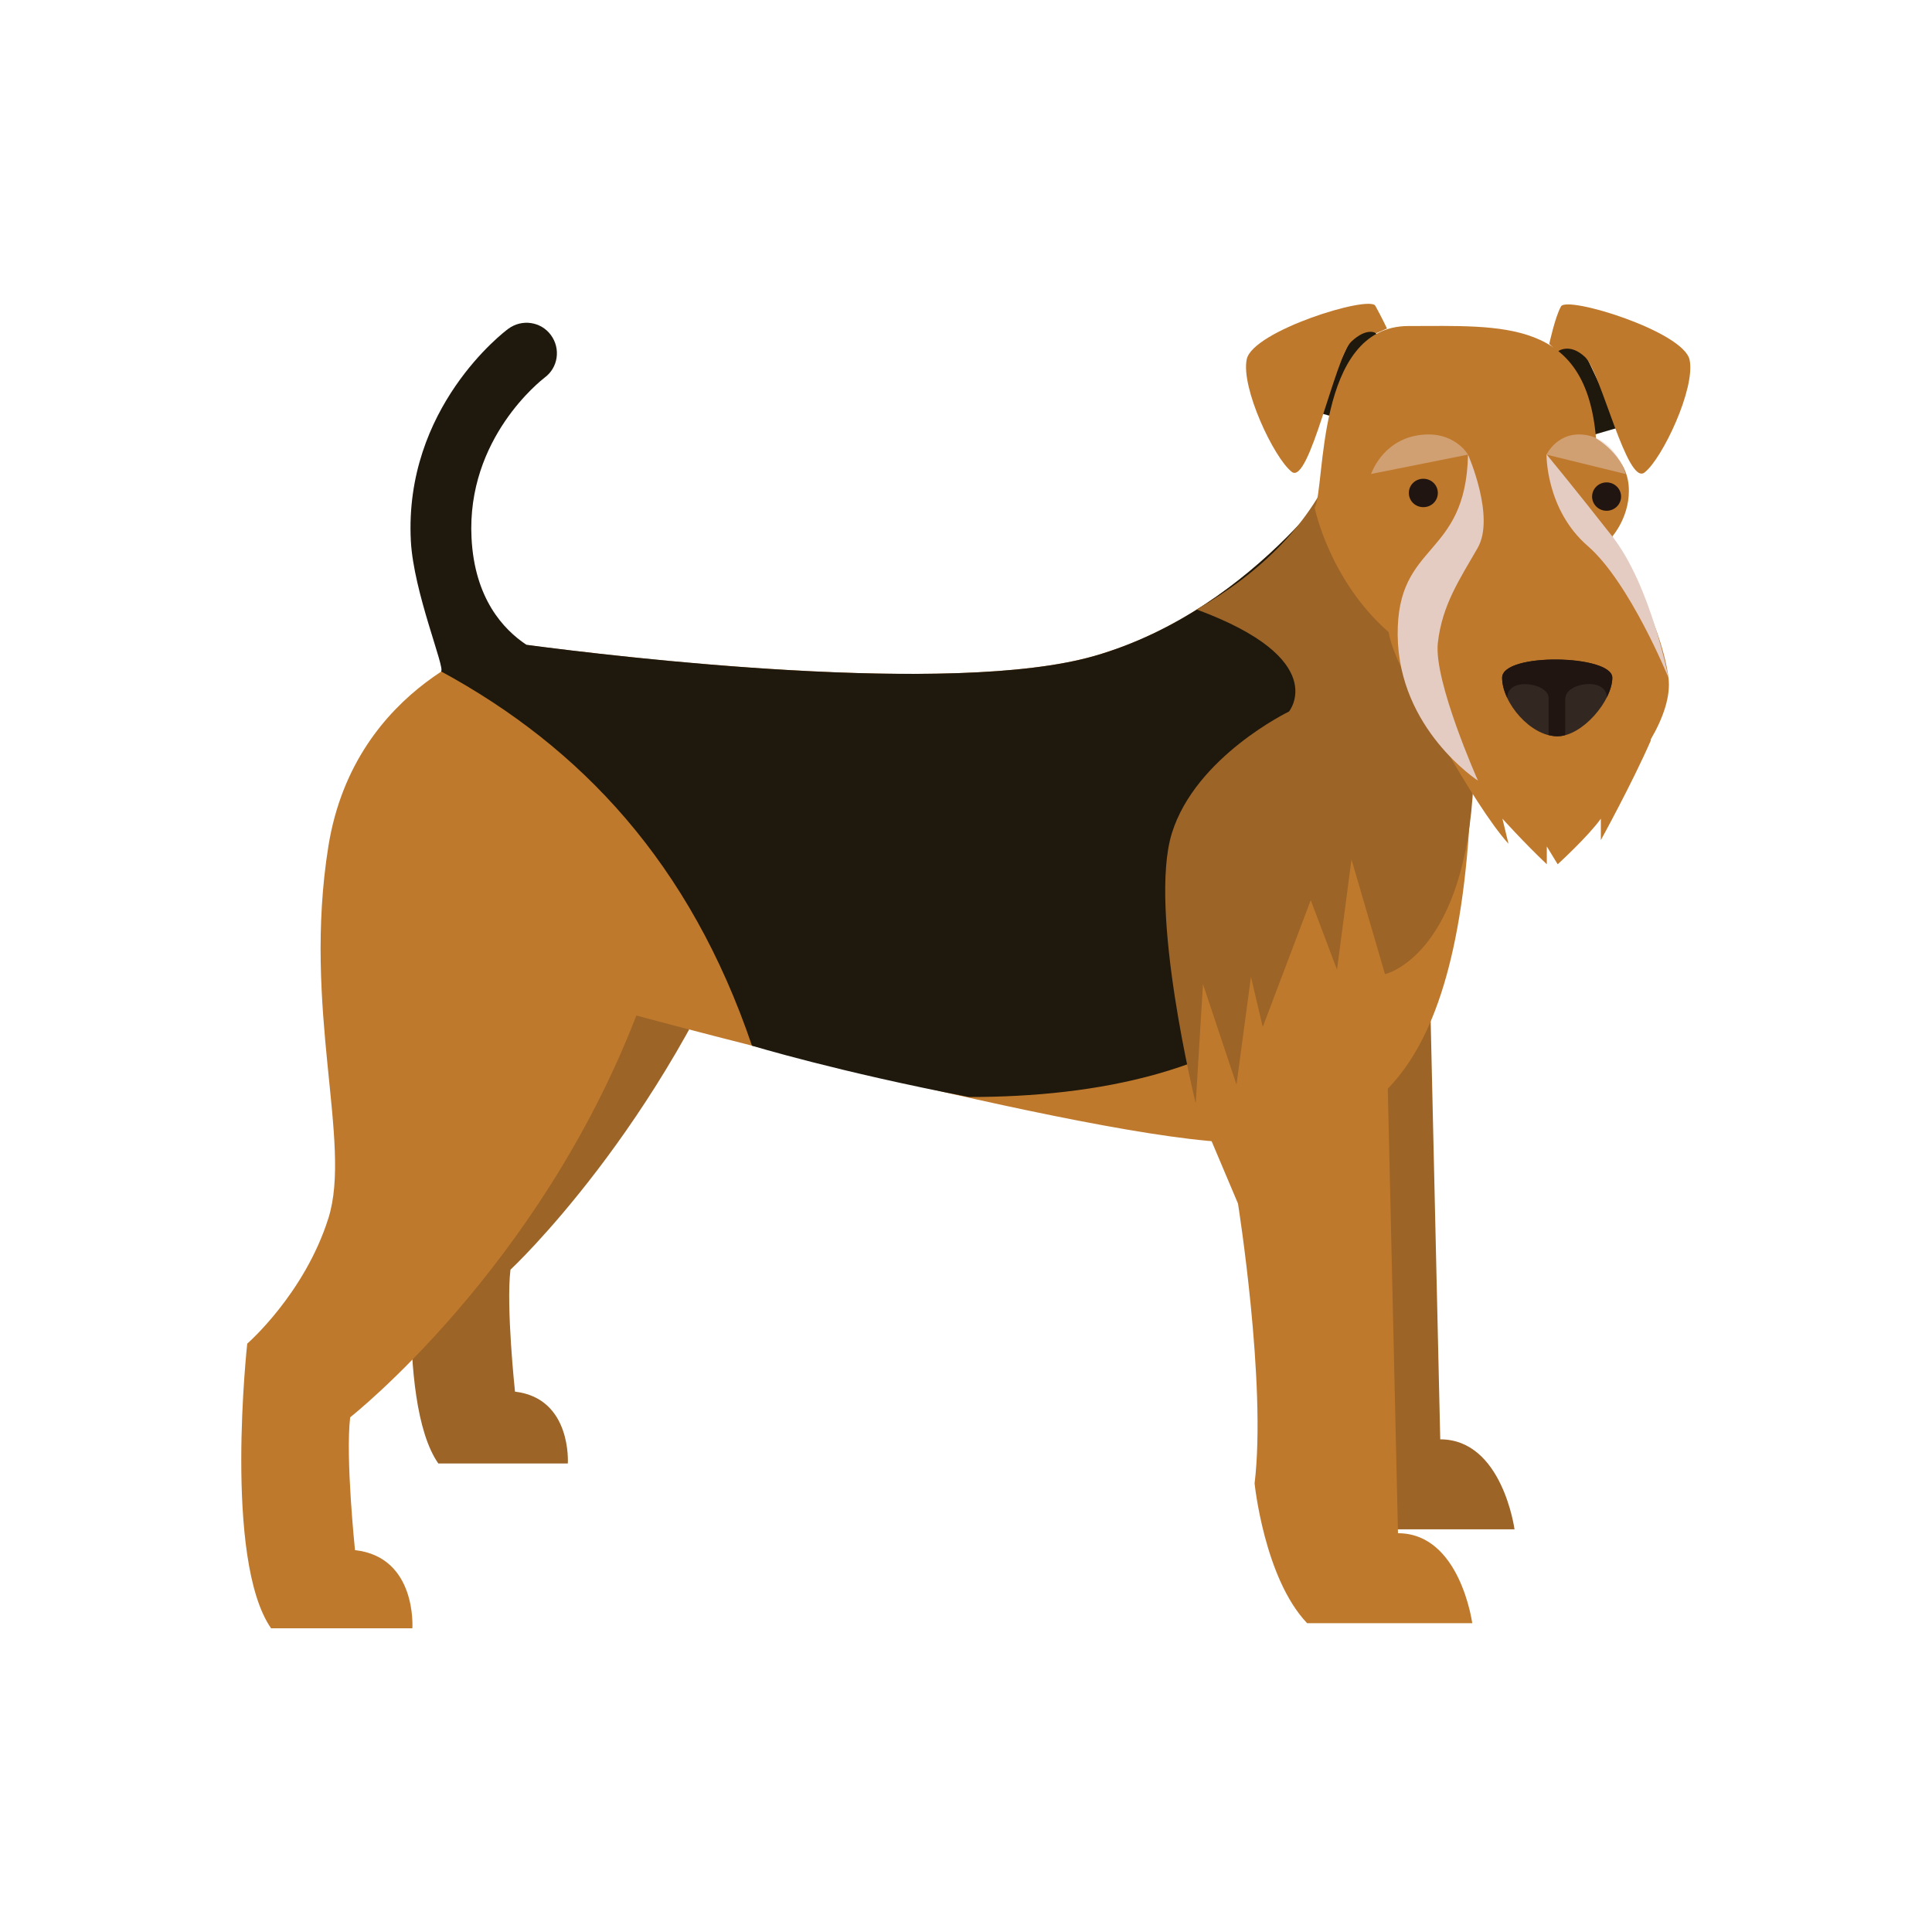 <?xml version="1.0" encoding="UTF-8"?>
<svg id="Layer_1" data-name="Layer 1" xmlns="http://www.w3.org/2000/svg" viewBox="0 0 64 64">
  <defs>
    <style>
      .cls-1 {
        fill: #1f180d;
      }

      .cls-2, .cls-3 {
        fill: #e5ccc2;
      }

      .cls-3 {
        opacity: .47;
      }

      .cls-4 {
        fill: #201510;
      }

      .cls-5 {
        fill: #bf792c;
      }

      .cls-6 {
        fill: #332722;
      }

      .cls-7 {
        fill: #9c6427;
      }
    </style>
  </defs>
  <path class="cls-7" d="m39.24,29.93l3.17,6.83s.95,5.97.55,9.27c0,0,.32,3.14,1.74,4.63h5.47s-.4-2.98-2.46-2.98l-.39-17.04s-.32-8.56-4.2-8.17-3.88,7.46-3.88,7.46Z"/>
  <path class="cls-7" d="m24.91,29.66c-2.98,7.72-8,12.4-8,12.4-.15,1.23.15,4.04.15,4.04,1.89.22,1.75,2.38,1.75,2.38h-4.29c-1.46-2.09-.73-8.65-.73-8.65,0,0,2.33-1.41,2.47-3.82.16-2.68,2.08-8.15,8.66-6.35Z"/>
  <path class="cls-5" d="m44.89,15.05s-3.17,5.11-8.64,6.68c-5.47,1.57-19.58-.47-19.58-.47,0,0-4.91,1.34-5.79,6.76-.87,5.42.79,9.82,0,12.33-.79,2.51-2.69,4.16-2.69,4.16,0,0-.79,7.15.79,9.43h4.68s.16-2.36-1.9-2.59c0,0-.32-3.06-.16-4.4,0,0,6.23-4.9,9.48-13.31,0,0,16.36,4.43,20.32,4.2,3.96-.24,7.29-1.89,7.37-13.27l-3.88-9.5Z"/>
  <path class="cls-1" d="m48.35,23.52l-3.46-8.47s-3.17,5.11-8.64,6.68c-4.7,1.35-15.8.03-18.81-.37-.77-.51-1.72-1.54-1.82-3.54-.17-3.31,2.32-5.23,2.42-5.31.45-.33.54-.96.21-1.41-.33-.45-.96-.54-1.41-.21-.14.1-3.46,2.62-3.23,7.03.09,1.7,1.15,4.23,1,4.32,4.64,2.52,8.25,6.36,10.3,12.4,0,0,2.87.87,7.19,1.7,4.24,0,8.6-.83,11.45-3.65,2.22-2.2,5.27-6.17,4.8-9.17Z"/>
  <path class="cls-5" d="m39.61,36.56l1.4,3.31s.95,5.97.55,9.27c0,0,.32,3.14,1.74,4.63h5.47s-.4-2.98-2.46-2.98l-.39-17.04s-.32-8.56-4.2-8.17c-3.88.39-2.11,10.98-2.11,10.98Z"/>
  <path class="cls-7" d="m44.29,15.2c-.85,2.13-2.49,3.74-4.65,4.99,4.47,1.65,3.06,3.38,3.06,3.38,0,0-3.09,1.49-3.88,4.03s.79,8.95.79,8.95l.24-3.95,1.11,3.33.48-3.57.39,1.66,1.59-4.2.87,2.3.48-3.65,1.11,3.8s2.51-.55,2.9-5.86c.4-5.32-4.49-11.22-4.49-11.22Z"/>
  <g>
    <polygon class="cls-1" points="43.61 13.65 44.57 13.92 46.03 11.57 45.1 10.48 43.61 13.65"/>
    <polygon class="cls-1" points="53.66 14.15 52.7 14.43 51.23 12.08 52.16 10.99 53.66 14.15"/>
    <path class="cls-5" d="m54.68,24.5c.42-.72.67-1.45.59-2.05-.24-1.91-1.86-4.68-1.86-4.68,0,0,.63-.71.54-1.7-.09-.99-1.08-1.55-1.08-1.55-.33-3.97-3.1-3.72-6.21-3.72s-2.74,5.36-3.11,6.02c0,0,.48,2.39,2.45,4.12.07.42.31,1,.66,1.65h0s2.12,4.05,3.31,5.36l-.2-.83s.71.79,1.47,1.51v-.59l.36.59s1-.91,1.43-1.51v.71s1.03-1.87,1.66-3.31Z"/>
    <path class="cls-2" d="m48.63,15.06s.91,2.06.32,3.09c-.59,1.03-1.18,1.89-1.32,3.15-.14,1.27,1.33,4.56,1.33,4.56,0,0-2.63-1.7-2.66-4.82s2.25-2.52,2.33-5.97Z"/>
    <path class="cls-2" d="m51.23,15.05s.91,1.1,2.18,2.72c1.27,1.62,1.86,4.68,1.86,4.68,0,0-1.28-3.15-2.67-4.36-1.4-1.21-1.37-3.04-1.37-3.04Z"/>
    <path class="cls-6" d="m51.59,24.39c.83,0,1.82-1.18,1.82-1.94s-3.65-.84-3.65,0,.95,1.94,1.82,1.94Z"/>
    <path class="cls-4" d="m51.86,23.12c0-.49,1.34-.72,1.37-.02.11-.23.18-.45.18-.65,0-.77-3.65-.84-3.65,0,0,.21.06.44.17.67,0-.72,1.37-.49,1.37,0v1.23c.09.02.19.04.28.04s.18-.01.27-.04v-1.23Z"/>
    <path class="cls-4" d="m47.63,16.33c0,.26-.21.47-.48.47s-.48-.21-.48-.47.21-.47.48-.47.48.21.48.47Z"/>
    <ellipse class="cls-4" cx="53.22" cy="16.45" rx=".48" ry=".47"/>
    <path class="cls-5" d="m45.95,10.89s-.19-.4-.39-.76-4.06.83-4.26,1.77.9,3.27,1.49,3.73c.58.46,1.44-3.8,1.97-4.31.53-.5.83-.28.83-.28l.36-.16Z"/>
    <path class="cls-5" d="m51.32,11.4s.19-.89.39-1.25,4.06.83,4.26,1.77-.9,3.27-1.49,3.73c-.58.46-1.44-3.31-1.97-3.82-.53-.5-.92-.18-.92-.18l-.27-.26Z"/>
  </g>
  <path class="cls-3" d="m45.42,15.7s.36-1.09,1.55-1.28,1.66.64,1.66.64l-3.21.64Z"/>
  <path class="cls-3" d="m53.85,15.7s-.29-1.09-1.26-1.28c-.97-.19-1.36.64-1.36.64l2.61.64Z"/>
</svg>